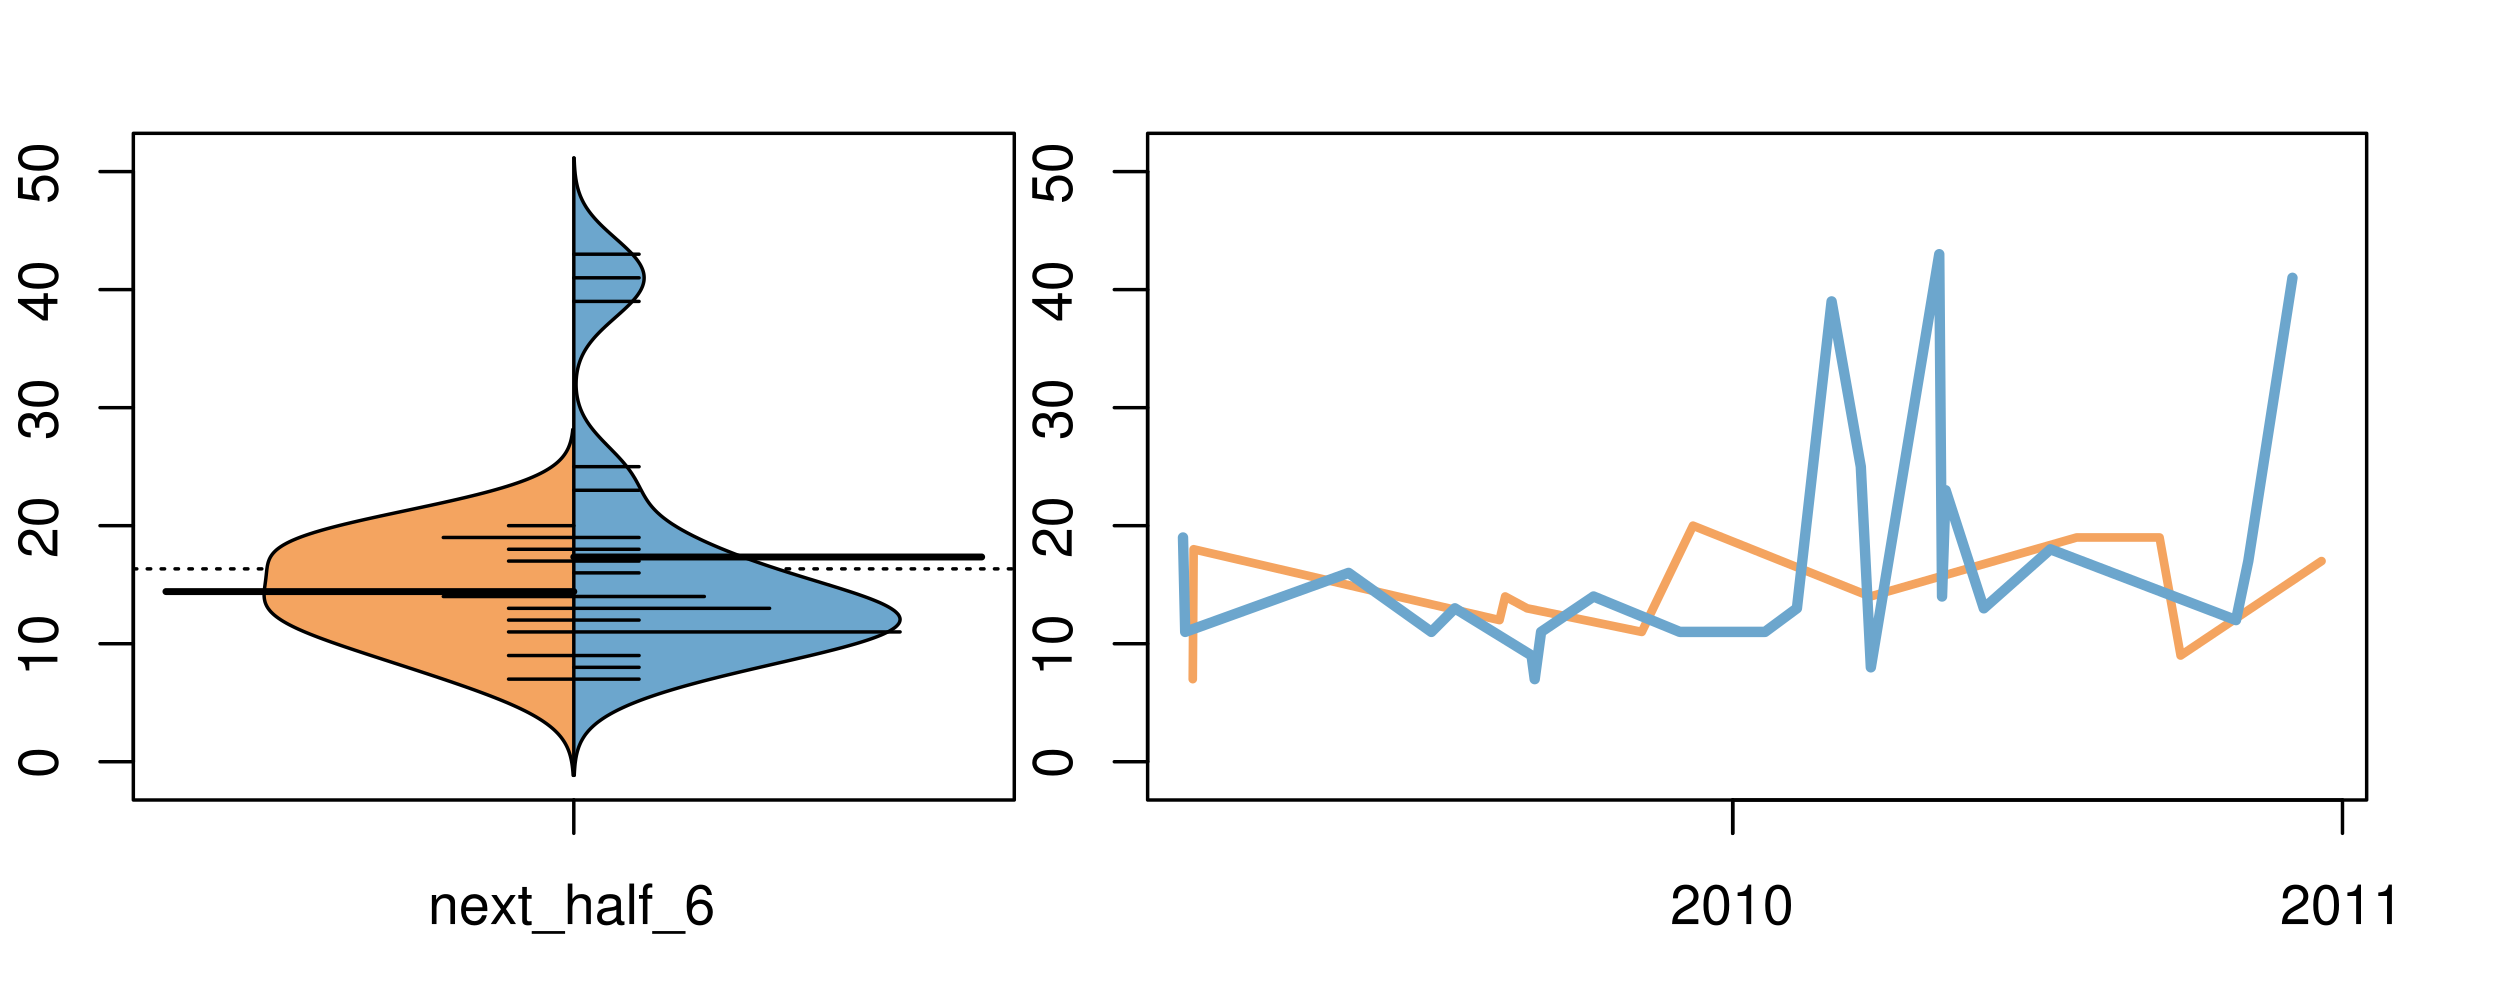 <?xml version="1.0" encoding="UTF-8"?>
<svg xmlns="http://www.w3.org/2000/svg" xmlns:xlink="http://www.w3.org/1999/xlink" width="540pt" height="216pt" viewBox="0 0 540 216" version="1.1">
<defs>
<g>
<symbol overflow="visible" id="glyph0-0">
<path style="stroke:none;" d="M -8.516 -3.297 C -8.516 -2.516 -8.156 -1.781 -7.578 -1.344 C -6.828 -0.797 -5.688 -0.516 -4.109 -0.516 C -1.25 -0.516 0.281 -1.469 0.281 -3.297 C 0.281 -5.094 -1.25 -6.078 -4.047 -6.078 C -5.703 -6.078 -6.797 -5.812 -7.578 -5.25 C -8.172 -4.812 -8.516 -4.109 -8.516 -3.297 Z M -7.578 -3.297 C -7.578 -4.438 -6.422 -5 -4.141 -5 C -1.734 -5 -0.594 -4.453 -0.594 -3.281 C -0.594 -2.156 -1.781 -1.594 -4.109 -1.594 C -6.438 -1.594 -7.578 -2.156 -7.578 -3.297 Z M -7.578 -3.297 "/>
</symbol>
<symbol overflow="visible" id="glyph0-1">
<path style="stroke:none;" d="M -6.062 -3.109 L 0 -3.109 L 0 -4.156 L -8.516 -4.156 L -8.516 -3.469 C -7.203 -3.094 -7.016 -2.859 -6.812 -1.219 L -6.062 -1.219 Z M -6.062 -3.109 "/>
</symbol>
<symbol overflow="visible" id="glyph0-2">
<path style="stroke:none;" d="M -1.047 -6.078 L -1.047 -1.594 C -1.734 -1.703 -2.188 -2.094 -2.797 -3.125 L -3.438 -4.328 C -4.094 -5.516 -4.969 -6.125 -6.016 -6.125 C -6.719 -6.125 -7.375 -5.844 -7.844 -5.344 C -8.297 -4.844 -8.516 -4.219 -8.516 -3.406 C -8.516 -2.328 -8.125 -1.531 -7.406 -1.062 C -6.953 -0.75 -6.422 -0.625 -5.562 -0.594 L -5.562 -1.656 C -6.125 -1.688 -6.484 -1.766 -6.75 -1.906 C -7.266 -2.188 -7.578 -2.734 -7.578 -3.375 C -7.578 -4.328 -6.906 -5.047 -5.984 -5.047 C -5.312 -5.047 -4.734 -4.656 -4.312 -3.906 L -3.688 -2.797 C -2.672 -1.016 -1.875 -0.5 0 -0.406 L 0 -6.078 Z M -1.047 -6.078 "/>
</symbol>
<symbol overflow="visible" id="glyph0-3">
<path style="stroke:none;" d="M -3.906 -2.656 L -3.906 -3.234 C -3.906 -4.391 -3.391 -4.984 -2.359 -4.984 C -1.297 -4.984 -0.656 -4.328 -0.656 -3.234 C -0.656 -2.078 -1.234 -1.516 -2.469 -1.438 L -2.469 -0.391 C -1.781 -0.438 -1.344 -0.547 -0.953 -0.75 C -0.141 -1.188 0.281 -2.031 0.281 -3.188 C 0.281 -4.938 -0.766 -6.078 -2.375 -6.078 C -3.453 -6.078 -4.062 -5.656 -4.406 -4.625 C -4.719 -5.422 -5.312 -5.812 -6.172 -5.812 C -7.625 -5.812 -8.516 -4.844 -8.516 -3.234 C -8.516 -1.516 -7.578 -0.594 -5.766 -0.562 L -5.766 -1.625 C -6.281 -1.625 -6.562 -1.688 -6.828 -1.812 C -7.297 -2.047 -7.578 -2.578 -7.578 -3.234 C -7.578 -4.172 -7.031 -4.734 -6.125 -4.734 C -5.531 -4.734 -5.172 -4.531 -4.984 -4.062 C -4.859 -3.766 -4.812 -3.391 -4.797 -2.656 Z M -3.906 -2.656 "/>
</symbol>
<symbol overflow="visible" id="glyph0-4">
<path style="stroke:none;" d="M -2.047 -3.922 L 0 -3.922 L 0 -4.984 L -2.047 -4.984 L -2.047 -6.234 L -2.984 -6.234 L -2.984 -4.984 L -8.516 -4.984 L -8.516 -4.203 L -3.156 -0.344 L -2.047 -0.344 Z M -2.984 -3.922 L -2.984 -1.266 L -6.703 -3.922 Z M -2.984 -3.922 "/>
</symbol>
<symbol overflow="visible" id="glyph0-5">
<path style="stroke:none;" d="M -8.516 -5.719 L -8.516 -1.312 L -3.875 -0.688 L -3.875 -1.656 C -4.469 -2.141 -4.672 -2.562 -4.672 -3.219 C -4.672 -4.359 -3.891 -5.078 -2.625 -5.078 C -1.406 -5.078 -0.656 -4.375 -0.656 -3.219 C -0.656 -2.297 -1.125 -1.734 -2.094 -1.469 L -2.094 -0.422 C -1.391 -0.562 -1.062 -0.688 -0.75 -0.938 C -0.094 -1.422 0.281 -2.281 0.281 -3.234 C 0.281 -4.953 -0.969 -6.156 -2.766 -6.156 C -4.453 -6.156 -5.609 -5.047 -5.609 -3.406 C -5.609 -2.812 -5.453 -2.328 -5.094 -1.844 L -7.469 -2.172 L -7.469 -5.719 Z M -8.516 -5.719 "/>
</symbol>
<symbol overflow="visible" id="glyph0-6">
<path style="stroke:none;" d="M -8.75 -5.938 L -8.75 -4.938 L -5.5 -4.938 C -6.125 -4.531 -6.469 -3.859 -6.469 -3.016 C -6.469 -1.375 -5.156 -0.312 -3.156 -0.312 C -1.031 -0.312 0.281 -1.359 0.281 -3.047 C 0.281 -3.906 -0.047 -4.516 -0.828 -5.047 L 0 -5.047 L 0 -5.938 Z M -5.531 -3.188 C -5.531 -4.266 -4.578 -4.938 -3.078 -4.938 C -1.625 -4.938 -0.656 -4.25 -0.656 -3.188 C -0.656 -2.094 -1.625 -1.359 -3.094 -1.359 C -4.562 -1.359 -5.531 -2.094 -5.531 -3.188 Z M -5.531 -3.188 "/>
</symbol>
<symbol overflow="visible" id="glyph0-7">
<path style="stroke:none;" d="M -6.281 -3.094 L -6.281 -2.047 L -7.266 -2.047 C -7.688 -2.047 -7.906 -2.297 -7.906 -2.75 C -7.906 -2.828 -7.906 -2.875 -7.891 -3.094 L -8.719 -3.094 C -8.766 -2.875 -8.781 -2.734 -8.781 -2.531 C -8.781 -1.609 -8.25 -1.062 -7.359 -1.062 L -6.281 -1.062 L -6.281 -0.219 L -5.469 -0.219 L -5.469 -1.062 L 0 -1.062 L 0 -2.047 L -5.469 -2.047 L -5.469 -3.094 Z M -6.281 -3.094 "/>
</symbol>
<symbol overflow="visible" id="glyph0-8">
<path style="stroke:none;" d="M 1.516 -6.938 L 1.516 0.266 L 2.109 0.266 L 2.109 -6.938 Z M 1.516 -6.938 "/>
</symbol>
<symbol overflow="visible" id="glyph0-9">
<path style="stroke:none;" d="M -6.469 -3.266 C -6.469 -1.5 -5.203 -0.438 -3.094 -0.438 C -0.984 -0.438 0.281 -1.484 0.281 -3.281 C 0.281 -5.047 -0.984 -6.125 -3.047 -6.125 C -5.219 -6.125 -6.469 -5.078 -6.469 -3.266 Z M -5.547 -3.281 C -5.547 -4.406 -4.625 -5.078 -3.062 -5.078 C -1.578 -5.078 -0.641 -4.375 -0.641 -3.281 C -0.641 -2.156 -1.578 -1.469 -3.094 -1.469 C -4.609 -1.469 -5.547 -2.156 -5.547 -3.281 Z M -5.547 -3.281 "/>
</symbol>
<symbol overflow="visible" id="glyph0-10">
<path style="stroke:none;" d="M -8.75 -1.828 L -8.75 -0.812 L 0 -0.812 L 0 -1.828 Z M -8.75 -1.828 "/>
</symbol>
<symbol overflow="visible" id="glyph0-11">
<path style="stroke:none;" d="M -1.25 -2.297 L -1.25 -1.047 L 0 -1.047 L 0 -2.297 Z M -1.25 -2.297 "/>
</symbol>
<symbol overflow="visible" id="glyph0-12">
<path style="stroke:none;" d="M 0 -3.422 L -6.281 -5.828 L -6.281 -4.703 L -1.188 -2.922 L -6.281 -1.25 L -6.281 -0.125 L 0 -2.328 Z M 0 -3.422 "/>
</symbol>
<symbol overflow="visible" id="glyph0-13">
<path style="stroke:none;" d="M -0.594 -6.422 C -0.562 -6.312 -0.562 -6.266 -0.562 -6.203 C -0.562 -5.859 -0.75 -5.656 -1.062 -5.656 L -4.75 -5.656 C -5.875 -5.656 -6.469 -4.844 -6.469 -3.297 C -6.469 -2.391 -6.203 -1.625 -5.734 -1.219 C -5.406 -0.922 -5.047 -0.797 -4.422 -0.781 L -4.422 -1.781 C -5.203 -1.875 -5.547 -2.328 -5.547 -3.266 C -5.547 -4.156 -5.203 -4.672 -4.609 -4.672 L -4.344 -4.672 C -3.922 -4.672 -3.75 -4.422 -3.641 -3.625 C -3.469 -2.203 -3.422 -1.984 -3.266 -1.609 C -2.969 -0.875 -2.406 -0.5 -1.578 -0.5 C -0.438 -0.5 0.281 -1.297 0.281 -2.562 C 0.281 -3.359 0 -4 -0.641 -4.703 C -0.016 -4.781 0.281 -5.094 0.281 -5.734 C 0.281 -5.938 0.25 -6.094 0.172 -6.422 Z M -1.984 -4.672 C -1.641 -4.672 -1.438 -4.578 -1.156 -4.266 C -0.797 -3.859 -0.594 -3.375 -0.594 -2.781 C -0.594 -2 -0.969 -1.547 -1.609 -1.547 C -2.266 -1.547 -2.609 -1.984 -2.766 -3.062 C -2.906 -4.109 -2.953 -4.328 -3.109 -4.672 Z M -1.984 -4.672 "/>
</symbol>
<symbol overflow="visible" id="glyph0-14">
<path style="stroke:none;" d="M 0 -5.781 L -6.281 -5.781 L -6.281 -4.781 L -2.719 -4.781 C -1.438 -4.781 -0.594 -4.109 -0.594 -3.078 C -0.594 -2.281 -1.078 -1.781 -1.844 -1.781 L -6.281 -1.781 L -6.281 -0.781 L -1.438 -0.781 C -0.391 -0.781 0.281 -1.562 0.281 -2.781 C 0.281 -3.703 -0.047 -4.297 -0.875 -4.891 L 0 -4.891 Z M 0 -5.781 "/>
</symbol>
<symbol overflow="visible" id="glyph0-15">
<path style="stroke:none;" d="M -2.812 -6.156 C -3.766 -6.156 -4.344 -6.078 -4.812 -5.906 C -5.844 -5.5 -6.469 -4.531 -6.469 -3.359 C -6.469 -1.609 -5.125 -0.484 -3.062 -0.484 C -1 -0.484 0.281 -1.578 0.281 -3.344 C 0.281 -4.781 -0.547 -5.766 -1.906 -6.031 L -1.906 -5.016 C -1.078 -4.734 -0.641 -4.172 -0.641 -3.375 C -0.641 -2.734 -0.938 -2.203 -1.469 -1.859 C -1.828 -1.625 -2.188 -1.531 -2.812 -1.531 Z M -3.625 -1.547 C -4.781 -1.625 -5.547 -2.344 -5.547 -3.344 C -5.547 -4.328 -4.734 -5.094 -3.703 -5.094 C -3.672 -5.094 -3.641 -5.094 -3.625 -5.078 Z M -3.625 -1.547 "/>
</symbol>
<symbol overflow="visible" id="glyph1-0">
<path style="stroke:none;" d="M 0.844 -6.281 L 0.844 0 L 1.844 0 L 1.844 -3.469 C 1.844 -4.75 2.516 -5.594 3.547 -5.594 C 4.344 -5.594 4.844 -5.109 4.844 -4.359 L 4.844 0 L 5.844 0 L 5.844 -4.75 C 5.844 -5.797 5.062 -6.469 3.859 -6.469 C 2.922 -6.469 2.312 -6.109 1.766 -5.234 L 1.766 -6.281 Z M 0.844 -6.281 "/>
</symbol>
<symbol overflow="visible" id="glyph1-1">
<path style="stroke:none;" d="M 6.156 -2.812 C 6.156 -3.766 6.078 -4.344 5.906 -4.812 C 5.5 -5.844 4.531 -6.469 3.359 -6.469 C 1.609 -6.469 0.484 -5.125 0.484 -3.062 C 0.484 -1 1.578 0.281 3.344 0.281 C 4.781 0.281 5.766 -0.547 6.031 -1.906 L 5.016 -1.906 C 4.734 -1.078 4.172 -0.641 3.375 -0.641 C 2.734 -0.641 2.203 -0.938 1.859 -1.469 C 1.625 -1.828 1.531 -2.188 1.531 -2.812 Z M 1.547 -3.625 C 1.625 -4.781 2.344 -5.547 3.344 -5.547 C 4.328 -5.547 5.094 -4.734 5.094 -3.703 C 5.094 -3.672 5.094 -3.641 5.078 -3.625 Z M 1.547 -3.625 "/>
</symbol>
<symbol overflow="visible" id="glyph1-2">
<path style="stroke:none;" d="M 3.5 -3.25 L 5.609 -6.281 L 4.484 -6.281 L 2.969 -4.016 L 1.469 -6.281 L 0.328 -6.281 L 2.422 -3.203 L 0.203 0 L 1.344 0 L 2.938 -2.406 L 4.516 0 L 5.672 0 Z M 3.5 -3.25 "/>
</symbol>
<symbol overflow="visible" id="glyph1-3">
<path style="stroke:none;" d="M 3.047 -6.281 L 2.016 -6.281 L 2.016 -8.016 L 1.016 -8.016 L 1.016 -6.281 L 0.172 -6.281 L 0.172 -5.469 L 1.016 -5.469 L 1.016 -0.719 C 1.016 -0.078 1.453 0.281 2.234 0.281 C 2.469 0.281 2.719 0.25 3.047 0.188 L 3.047 -0.641 C 2.922 -0.609 2.766 -0.594 2.562 -0.594 C 2.141 -0.594 2.016 -0.719 2.016 -1.156 L 2.016 -5.469 L 3.047 -5.469 Z M 3.047 -6.281 "/>
</symbol>
<symbol overflow="visible" id="glyph1-4">
<path style="stroke:none;" d="M 6.938 1.516 L -0.266 1.516 L -0.266 2.109 L 6.938 2.109 Z M 6.938 1.516 "/>
</symbol>
<symbol overflow="visible" id="glyph1-5">
<path style="stroke:none;" d="M 0.844 -8.75 L 0.844 0 L 1.844 0 L 1.844 -3.469 C 1.844 -4.75 2.516 -5.594 3.547 -5.594 C 3.859 -5.594 4.188 -5.484 4.422 -5.297 C 4.719 -5.094 4.844 -4.797 4.844 -4.359 L 4.844 0 L 5.828 0 L 5.828 -4.75 C 5.828 -5.812 5.078 -6.469 3.859 -6.469 C 2.969 -6.469 2.422 -6.188 1.844 -5.422 L 1.844 -8.75 Z M 0.844 -8.75 "/>
</symbol>
<symbol overflow="visible" id="glyph1-6">
<path style="stroke:none;" d="M 6.422 -0.594 C 6.312 -0.562 6.266 -0.562 6.203 -0.562 C 5.859 -0.562 5.656 -0.75 5.656 -1.062 L 5.656 -4.75 C 5.656 -5.875 4.844 -6.469 3.297 -6.469 C 2.391 -6.469 1.625 -6.203 1.219 -5.734 C 0.922 -5.406 0.797 -5.047 0.781 -4.422 L 1.781 -4.422 C 1.875 -5.203 2.328 -5.547 3.266 -5.547 C 4.156 -5.547 4.672 -5.203 4.672 -4.609 L 4.672 -4.344 C 4.672 -3.922 4.422 -3.75 3.625 -3.641 C 2.203 -3.469 1.984 -3.422 1.609 -3.266 C 0.875 -2.969 0.5 -2.406 0.5 -1.578 C 0.5 -0.438 1.297 0.281 2.562 0.281 C 3.359 0.281 4 0 4.703 -0.641 C 4.781 -0.016 5.094 0.281 5.734 0.281 C 5.938 0.281 6.094 0.25 6.422 0.172 Z M 4.672 -1.984 C 4.672 -1.641 4.578 -1.438 4.266 -1.156 C 3.859 -0.797 3.375 -0.594 2.781 -0.594 C 2 -0.594 1.547 -0.969 1.547 -1.609 C 1.547 -2.266 1.984 -2.609 3.062 -2.766 C 4.109 -2.906 4.328 -2.953 4.672 -3.109 Z M 4.672 -1.984 "/>
</symbol>
<symbol overflow="visible" id="glyph1-7">
<path style="stroke:none;" d="M 1.828 -8.75 L 0.812 -8.75 L 0.812 0 L 1.828 0 Z M 1.828 -8.75 "/>
</symbol>
<symbol overflow="visible" id="glyph1-8">
<path style="stroke:none;" d="M 3.094 -6.281 L 2.047 -6.281 L 2.047 -7.266 C 2.047 -7.688 2.297 -7.906 2.75 -7.906 C 2.828 -7.906 2.875 -7.906 3.094 -7.891 L 3.094 -8.719 C 2.875 -8.766 2.734 -8.781 2.531 -8.781 C 1.609 -8.781 1.062 -8.25 1.062 -7.359 L 1.062 -6.281 L 0.219 -6.281 L 0.219 -5.469 L 1.062 -5.469 L 1.062 0 L 2.047 0 L 2.047 -5.469 L 3.094 -5.469 Z M 3.094 -6.281 "/>
</symbol>
<symbol overflow="visible" id="glyph1-9">
<path style="stroke:none;" d="M 5.969 -6.281 C 5.766 -7.688 4.859 -8.516 3.562 -8.516 C 2.625 -8.516 1.781 -8.047 1.281 -7.297 C 0.75 -6.469 0.516 -5.422 0.516 -3.875 C 0.516 -2.453 0.734 -1.531 1.234 -0.781 C 1.688 -0.094 2.438 0.281 3.375 0.281 C 4.984 0.281 6.156 -0.922 6.156 -2.594 C 6.156 -4.172 5.078 -5.297 3.547 -5.297 C 2.719 -5.297 2.047 -4.969 1.594 -4.344 C 1.609 -6.422 2.281 -7.578 3.484 -7.578 C 4.234 -7.578 4.75 -7.109 4.922 -6.281 Z M 3.422 -4.359 C 4.438 -4.359 5.078 -3.641 5.078 -2.516 C 5.078 -1.438 4.359 -0.656 3.391 -0.656 C 2.406 -0.656 1.656 -1.469 1.656 -2.562 C 1.656 -3.625 2.375 -4.359 3.422 -4.359 Z M 3.422 -4.359 "/>
</symbol>
<symbol overflow="visible" id="glyph1-10">
<path style="stroke:none;" d="M 6.078 -1.047 L 1.594 -1.047 C 1.703 -1.734 2.094 -2.188 3.125 -2.797 L 4.328 -3.438 C 5.516 -4.094 6.125 -4.969 6.125 -6.016 C 6.125 -6.719 5.844 -7.375 5.344 -7.844 C 4.844 -8.297 4.219 -8.516 3.406 -8.516 C 2.328 -8.516 1.531 -8.125 1.062 -7.406 C 0.75 -6.953 0.625 -6.422 0.594 -5.562 L 1.656 -5.562 C 1.688 -6.125 1.766 -6.484 1.906 -6.75 C 2.188 -7.266 2.734 -7.578 3.375 -7.578 C 4.328 -7.578 5.047 -6.906 5.047 -5.984 C 5.047 -5.312 4.656 -4.734 3.906 -4.312 L 2.797 -3.688 C 1.016 -2.672 0.5 -1.875 0.406 0 L 6.078 0 Z M 6.078 -1.047 "/>
</symbol>
<symbol overflow="visible" id="glyph1-11">
<path style="stroke:none;" d="M 3.297 -8.516 C 2.516 -8.516 1.781 -8.156 1.344 -7.578 C 0.797 -6.828 0.516 -5.688 0.516 -4.109 C 0.516 -1.25 1.469 0.281 3.297 0.281 C 5.094 0.281 6.078 -1.25 6.078 -4.047 C 6.078 -5.703 5.812 -6.797 5.25 -7.578 C 4.812 -8.172 4.109 -8.516 3.297 -8.516 Z M 3.297 -7.578 C 4.438 -7.578 5 -6.422 5 -4.141 C 5 -1.734 4.453 -0.594 3.281 -0.594 C 2.156 -0.594 1.594 -1.781 1.594 -4.109 C 1.594 -6.438 2.156 -7.578 3.297 -7.578 Z M 3.297 -7.578 "/>
</symbol>
<symbol overflow="visible" id="glyph1-12">
<path style="stroke:none;" d="M 3.109 -6.062 L 3.109 0 L 4.156 0 L 4.156 -8.516 L 3.469 -8.516 C 3.094 -7.203 2.859 -7.016 1.219 -6.812 L 1.219 -6.062 Z M 3.109 -6.062 "/>
</symbol>
</g>
<clipPath id="clip1">
  <path d="M 28.801 28.801 L 220.086 28.801 L 220.086 173.801 L 28.801 173.801 Z M 28.801 28.801 "/>
</clipPath>
<clipPath id="clip2">
  <path d="M 247.887 28.801 L 512.199 28.801 L 512.199 173.801 L 247.887 173.801 Z M 247.887 28.801 "/>
</clipPath>
<clipPath id="clip3">
  <path d="M 233.484 14.398 L 526.598 14.398 L 526.598 188.199 L 233.484 188.199 Z M 233.484 14.398 "/>
</clipPath>
<clipPath id="clip4">
  <path d="M 247.887 28.801 L 512.199 28.801 L 512.199 173.801 L 247.887 173.801 Z M 247.887 28.801 "/>
</clipPath>
</defs>
<g id="surface716">
<path style="fill:none;stroke-width:0.75;stroke-linecap:round;stroke-linejoin:round;stroke:rgb(0%,0%,0%);stroke-opacity:1;stroke-miterlimit:10;" d="M 28.801 172.801 L 219.086 172.801 L 219.086 28.801 L 28.801 28.801 L 28.801 172.801 "/>
<path style="fill:none;stroke-width:0.75;stroke-linecap:round;stroke-linejoin:round;stroke:rgb(0%,0%,0%);stroke-opacity:1;stroke-miterlimit:10;" d="M 28.801 164.535 L 28.801 37.062 "/>
<path style="fill:none;stroke-width:0.75;stroke-linecap:round;stroke-linejoin:round;stroke:rgb(0%,0%,0%);stroke-opacity:1;stroke-miterlimit:10;" d="M 28.801 164.535 L 21.602 164.535 "/>
<path style="fill:none;stroke-width:0.75;stroke-linecap:round;stroke-linejoin:round;stroke:rgb(0%,0%,0%);stroke-opacity:1;stroke-miterlimit:10;" d="M 28.801 139.043 L 21.602 139.043 "/>
<path style="fill:none;stroke-width:0.75;stroke-linecap:round;stroke-linejoin:round;stroke:rgb(0%,0%,0%);stroke-opacity:1;stroke-miterlimit:10;" d="M 28.801 113.547 L 21.602 113.547 "/>
<path style="fill:none;stroke-width:0.75;stroke-linecap:round;stroke-linejoin:round;stroke:rgb(0%,0%,0%);stroke-opacity:1;stroke-miterlimit:10;" d="M 28.801 88.051 L 21.602 88.051 "/>
<path style="fill:none;stroke-width:0.75;stroke-linecap:round;stroke-linejoin:round;stroke:rgb(0%,0%,0%);stroke-opacity:1;stroke-miterlimit:10;" d="M 28.801 62.559 L 21.602 62.559 "/>
<path style="fill:none;stroke-width:0.75;stroke-linecap:round;stroke-linejoin:round;stroke:rgb(0%,0%,0%);stroke-opacity:1;stroke-miterlimit:10;" d="M 28.801 37.062 L 21.602 37.062 "/>
<g style="fill:rgb(0%,0%,0%);fill-opacity:1;">
  <use xlink:href="#glyph0-0" x="12.396" y="168.035"/>
</g>
<g style="fill:rgb(0%,0%,0%);fill-opacity:1;">
  <use xlink:href="#glyph0-1" x="12.396" y="146.043"/>
  <use xlink:href="#glyph0-0" x="12.396" y="139.371"/>
</g>
<g style="fill:rgb(0%,0%,0%);fill-opacity:1;">
  <use xlink:href="#glyph0-2" x="12.396" y="120.547"/>
  <use xlink:href="#glyph0-0" x="12.396" y="113.875"/>
</g>
<g style="fill:rgb(0%,0%,0%);fill-opacity:1;">
  <use xlink:href="#glyph0-3" x="12.396" y="95.051"/>
  <use xlink:href="#glyph0-0" x="12.396" y="88.379"/>
</g>
<g style="fill:rgb(0%,0%,0%);fill-opacity:1;">
  <use xlink:href="#glyph0-4" x="12.396" y="69.559"/>
  <use xlink:href="#glyph0-0" x="12.396" y="62.887"/>
</g>
<g style="fill:rgb(0%,0%,0%);fill-opacity:1;">
  <use xlink:href="#glyph0-5" x="12.396" y="44.062"/>
  <use xlink:href="#glyph0-0" x="12.396" y="37.391"/>
</g>
<path style="fill:none;stroke-width:0.75;stroke-linecap:round;stroke-linejoin:round;stroke:rgb(0%,0%,0%);stroke-opacity:1;stroke-miterlimit:10;" d="M 123.941 172.801 L 123.941 172.801 "/>
<path style="fill:none;stroke-width:0.75;stroke-linecap:round;stroke-linejoin:round;stroke:rgb(0%,0%,0%);stroke-opacity:1;stroke-miterlimit:10;" d="M 123.941 172.801 L 123.941 180 "/>
<g style="fill:rgb(0%,0%,0%);fill-opacity:1;">
  <use xlink:href="#glyph1-0" x="92.441" y="199.596"/>
  <use xlink:href="#glyph1-1" x="99.113" y="199.596"/>
  <use xlink:href="#glyph1-2" x="105.785" y="199.596"/>
  <use xlink:href="#glyph1-3" x="111.785" y="199.596"/>
  <use xlink:href="#glyph1-4" x="115.121" y="199.596"/>
  <use xlink:href="#glyph1-5" x="121.793" y="199.596"/>
  <use xlink:href="#glyph1-6" x="128.465" y="199.596"/>
  <use xlink:href="#glyph1-7" x="135.137" y="199.596"/>
  <use xlink:href="#glyph1-8" x="137.801" y="199.596"/>
  <use xlink:href="#glyph1-4" x="141.137" y="199.596"/>
  <use xlink:href="#glyph1-9" x="147.809" y="199.596"/>
</g>
<g clip-path="url(#clip1)" clip-rule="nonzero">
<path style="fill:none;stroke-width:0.75;stroke-linecap:round;stroke-linejoin:round;stroke:rgb(0%,0%,0%);stroke-opacity:1;stroke-dasharray:0.75,2.25;stroke-miterlimit:10;" d="M 28.801 122.871 L 219.086 122.871 "/>
<path style=" stroke:none;fill-rule:nonzero;fill:rgb(95.686%,64.314%,37.647%);fill-opacity:1;" d="M 123.941 92.77 L 123.719 92.77 L 123.703 92.918 L 123.688 93.062 L 123.672 93.211 L 123.652 93.355 L 123.633 93.504 L 123.609 93.648 L 123.59 93.793 L 123.566 93.941 L 123.543 94.086 L 123.516 94.234 L 123.488 94.379 L 123.457 94.527 L 123.395 94.816 L 123.359 94.965 L 123.324 95.109 L 123.285 95.258 L 123.246 95.402 L 123.203 95.547 L 123.156 95.695 L 123.109 95.84 L 123.062 95.988 L 123.008 96.133 L 122.953 96.281 L 122.836 96.57 L 122.773 96.719 L 122.707 96.863 L 122.633 97.012 L 122.562 97.156 L 122.484 97.305 L 122.32 97.594 L 122.23 97.742 L 122.137 97.887 L 122.039 98.035 L 121.941 98.18 L 121.832 98.324 L 121.723 98.473 L 121.609 98.617 L 121.488 98.766 L 121.363 98.91 L 121.23 99.059 L 121.098 99.203 L 120.957 99.348 L 120.809 99.496 L 120.656 99.641 L 120.496 99.789 L 120.332 99.934 L 120.156 100.082 L 119.98 100.227 L 119.793 100.371 L 119.602 100.52 L 119.402 100.664 L 119.195 100.812 L 118.984 100.957 L 118.762 101.102 L 118.535 101.25 L 118.297 101.395 L 118.051 101.543 L 117.801 101.688 L 117.539 101.836 L 117.273 101.98 L 116.992 102.125 L 116.707 102.273 L 116.41 102.418 L 116.105 102.566 L 115.793 102.711 L 115.469 102.855 L 115.141 103.004 L 114.797 103.148 L 114.449 103.297 L 114.09 103.441 L 113.719 103.59 L 113.344 103.734 L 112.953 103.879 L 112.559 104.027 L 112.145 104.172 L 111.73 104.32 L 111.301 104.465 L 110.867 104.613 L 110.422 104.758 L 109.961 104.902 L 109.5 105.051 L 109.02 105.195 L 108.535 105.344 L 108.039 105.488 L 107.535 105.633 L 107.023 105.781 L 106.5 105.926 L 105.969 106.074 L 105.426 106.219 L 104.875 106.367 L 104.316 106.512 L 103.75 106.656 L 103.176 106.805 L 102.59 106.949 L 102 107.098 L 101.398 107.242 L 100.793 107.391 L 100.18 107.535 L 99.559 107.68 L 98.934 107.828 L 98.297 107.973 L 97.656 108.121 L 97.012 108.266 L 96.359 108.41 L 95.703 108.559 L 95.043 108.703 L 94.375 108.852 L 93.707 108.996 L 93.035 109.145 L 91.676 109.434 L 90.996 109.582 L 90.312 109.727 L 89.625 109.875 L 88.938 110.02 L 88.25 110.168 L 86.875 110.457 L 86.188 110.605 L 85.5 110.75 L 84.816 110.898 L 84.133 111.043 L 83.453 111.188 L 82.773 111.336 L 82.098 111.48 L 81.43 111.629 L 80.762 111.773 L 80.098 111.922 L 79.441 112.066 L 78.789 112.211 L 78.145 112.359 L 77.504 112.504 L 76.871 112.652 L 76.246 112.797 L 75.625 112.945 L 75.016 113.09 L 74.414 113.234 L 73.82 113.383 L 73.234 113.527 L 72.656 113.676 L 72.094 113.82 L 71.535 113.965 L 70.992 114.113 L 70.453 114.258 L 69.93 114.406 L 69.418 114.551 L 68.91 114.699 L 68.422 114.844 L 67.941 114.988 L 67.477 115.137 L 67.02 115.281 L 66.574 115.43 L 66.145 115.574 L 65.719 115.723 L 65.316 115.867 L 64.918 116.012 L 64.539 116.16 L 64.168 116.305 L 63.809 116.453 L 63.465 116.598 L 63.129 116.742 L 62.812 116.891 L 62.504 117.035 L 62.207 117.184 L 61.922 117.328 L 61.652 117.477 L 61.391 117.621 L 61.141 117.766 L 60.906 117.914 L 60.676 118.059 L 60.465 118.207 L 60.258 118.352 L 60.062 118.5 L 59.703 118.789 L 59.543 118.938 L 59.391 119.082 L 59.246 119.23 L 59.109 119.375 L 58.98 119.52 L 58.863 119.668 L 58.746 119.812 L 58.645 119.961 L 58.547 120.105 L 58.457 120.254 L 58.375 120.398 L 58.297 120.543 L 58.227 120.691 L 58.16 120.836 L 58.102 120.984 L 58.047 121.129 L 57.996 121.277 L 57.949 121.422 L 57.906 121.566 L 57.871 121.715 L 57.832 121.859 L 57.801 122.008 L 57.77 122.152 L 57.742 122.297 L 57.719 122.445 L 57.695 122.59 L 57.676 122.738 L 57.652 122.883 L 57.637 123.031 L 57.617 123.176 L 57.602 123.32 L 57.586 123.469 L 57.57 123.613 L 57.555 123.762 L 57.539 123.906 L 57.523 124.055 L 57.492 124.344 L 57.473 124.492 L 57.457 124.637 L 57.441 124.785 L 57.426 124.93 L 57.406 125.074 L 57.387 125.223 L 57.371 125.367 L 57.352 125.516 L 57.332 125.66 L 57.312 125.809 L 57.273 126.098 L 57.254 126.246 L 57.234 126.391 L 57.215 126.539 L 57.195 126.684 L 57.176 126.832 L 57.156 126.977 L 57.141 127.121 L 57.125 127.27 L 57.109 127.414 L 57.094 127.562 L 57.07 127.852 L 57.062 128 L 57.055 128.145 L 57.051 128.293 L 57.047 128.438 L 57.047 128.586 L 57.051 128.73 L 57.059 128.875 L 57.07 129.023 L 57.086 129.168 L 57.102 129.316 L 57.125 129.461 L 57.152 129.605 L 57.184 129.754 L 57.219 129.898 L 57.258 130.047 L 57.305 130.191 L 57.359 130.34 L 57.414 130.484 L 57.477 130.629 L 57.547 130.777 L 57.621 130.922 L 57.703 131.07 L 57.793 131.215 L 57.887 131.363 L 57.984 131.508 L 58.098 131.652 L 58.211 131.801 L 58.332 131.945 L 58.461 132.094 L 58.598 132.238 L 58.746 132.383 L 58.895 132.531 L 59.055 132.676 L 59.219 132.824 L 59.395 132.969 L 59.578 133.117 L 59.766 133.262 L 59.965 133.406 L 60.168 133.555 L 60.383 133.699 L 60.602 133.848 L 60.828 133.992 L 61.066 134.141 L 61.305 134.285 L 61.559 134.43 L 61.812 134.578 L 62.078 134.723 L 62.352 134.871 L 62.629 135.016 L 62.914 135.16 L 63.207 135.309 L 63.508 135.453 L 63.812 135.602 L 64.125 135.746 L 64.445 135.895 L 64.77 136.039 L 65.102 136.184 L 65.438 136.332 L 65.781 136.477 L 66.129 136.625 L 66.484 136.77 L 66.84 136.918 L 67.574 137.207 L 67.949 137.355 L 68.328 137.5 L 68.711 137.648 L 69.098 137.793 L 69.488 137.938 L 69.883 138.086 L 70.285 138.23 L 70.688 138.379 L 71.094 138.523 L 71.5 138.672 L 71.914 138.816 L 72.332 138.961 L 72.75 139.109 L 73.172 139.254 L 73.594 139.402 L 74.02 139.547 L 74.449 139.695 L 74.879 139.84 L 75.312 139.984 L 75.746 140.133 L 76.184 140.277 L 76.621 140.426 L 77.059 140.57 L 77.5 140.715 L 77.941 140.863 L 78.387 141.008 L 78.828 141.156 L 79.273 141.301 L 79.719 141.449 L 80.168 141.594 L 80.613 141.738 L 81.062 141.887 L 81.512 142.031 L 81.961 142.18 L 82.41 142.324 L 82.859 142.473 L 83.758 142.762 L 84.211 142.91 L 84.66 143.055 L 85.109 143.203 L 86.008 143.492 L 86.461 143.641 L 86.91 143.785 L 87.359 143.934 L 87.809 144.078 L 88.254 144.227 L 89.152 144.516 L 89.598 144.664 L 90.043 144.809 L 90.492 144.957 L 90.934 145.102 L 91.379 145.25 L 91.824 145.395 L 92.266 145.539 L 92.707 145.688 L 93.148 145.832 L 93.59 145.98 L 94.027 146.125 L 94.469 146.27 L 94.902 146.418 L 95.34 146.562 L 95.773 146.711 L 96.207 146.855 L 96.641 147.004 L 97.5 147.293 L 97.926 147.441 L 98.352 147.586 L 98.773 147.734 L 99.199 147.879 L 99.617 148.027 L 100.453 148.316 L 100.867 148.465 L 101.281 148.609 L 101.691 148.758 L 102.504 149.047 L 102.906 149.195 L 103.309 149.34 L 103.703 149.488 L 104.098 149.633 L 104.492 149.781 L 105.266 150.07 L 105.648 150.219 L 106.031 150.363 L 106.406 150.512 L 106.781 150.656 L 107.152 150.805 L 107.52 150.949 L 107.883 151.094 L 108.242 151.242 L 108.598 151.387 L 108.949 151.535 L 109.301 151.68 L 109.645 151.824 L 109.984 151.973 L 110.32 152.117 L 110.652 152.266 L 110.98 152.41 L 111.305 152.559 L 111.625 152.703 L 111.941 152.848 L 112.25 152.996 L 112.559 153.141 L 112.859 153.289 L 113.156 153.434 L 113.449 153.578 L 113.738 153.727 L 114.023 153.871 L 114.301 154.02 L 114.574 154.164 L 114.844 154.312 L 115.109 154.457 L 115.367 154.602 L 115.621 154.75 L 115.875 154.895 L 116.117 155.043 L 116.359 155.188 L 116.594 155.336 L 116.824 155.48 L 117.051 155.625 L 117.273 155.773 L 117.488 155.918 L 117.699 156.066 L 117.906 156.211 L 118.109 156.355 L 118.305 156.504 L 118.496 156.648 L 118.688 156.797 L 118.871 156.941 L 119.047 157.09 L 119.223 157.234 L 119.391 157.379 L 119.559 157.527 L 119.719 157.672 L 119.875 157.82 L 120.027 157.965 L 120.172 158.113 L 120.316 158.258 L 120.457 158.402 L 120.594 158.551 L 120.723 158.695 L 120.852 158.844 L 121.094 159.133 L 121.211 159.281 L 121.32 159.426 L 121.43 159.574 L 121.535 159.719 L 121.637 159.867 L 121.734 160.012 L 121.828 160.156 L 121.922 160.305 L 122.008 160.449 L 122.094 160.598 L 122.176 160.742 L 122.254 160.891 L 122.332 161.035 L 122.402 161.18 L 122.477 161.328 L 122.543 161.473 L 122.609 161.621 L 122.672 161.766 L 122.73 161.91 L 122.789 162.059 L 122.844 162.203 L 122.898 162.352 L 122.949 162.496 L 123 162.645 L 123.047 162.789 L 123.09 162.934 L 123.133 163.082 L 123.176 163.227 L 123.215 163.375 L 123.25 163.52 L 123.289 163.668 L 123.32 163.812 L 123.355 163.957 L 123.387 164.105 L 123.414 164.25 L 123.445 164.398 L 123.473 164.543 L 123.496 164.688 L 123.523 164.836 L 123.547 164.98 L 123.566 165.129 L 123.59 165.273 L 123.609 165.422 L 123.629 165.566 L 123.645 165.711 L 123.664 165.859 L 123.68 166.004 L 123.695 166.152 L 123.711 166.297 L 123.723 166.445 L 123.738 166.59 L 123.75 166.734 L 123.762 166.883 L 123.773 167.027 L 123.781 167.176 L 123.793 167.32 L 123.801 167.465 L 123.941 167.465 Z M 123.941 92.77 "/>
<path style="fill:none;stroke-width:0.75;stroke-linecap:round;stroke-linejoin:round;stroke:rgb(0%,0%,0%);stroke-opacity:1;stroke-miterlimit:10;" d="M 123.941 92.77 L 123.719 92.77 L 123.703 92.918 L 123.688 93.062 L 123.672 93.211 L 123.652 93.355 L 123.633 93.504 L 123.609 93.648 L 123.59 93.793 L 123.566 93.941 L 123.543 94.086 L 123.516 94.234 L 123.488 94.379 L 123.457 94.527 L 123.395 94.816 L 123.359 94.965 L 123.324 95.109 L 123.285 95.258 L 123.246 95.402 L 123.203 95.547 L 123.156 95.695 L 123.109 95.84 L 123.062 95.988 L 123.008 96.133 L 122.953 96.281 L 122.836 96.57 L 122.773 96.719 L 122.707 96.863 L 122.633 97.012 L 122.562 97.156 L 122.484 97.305 L 122.32 97.594 L 122.23 97.742 L 122.137 97.887 L 122.039 98.035 L 121.941 98.18 L 121.832 98.324 L 121.723 98.473 L 121.609 98.617 L 121.488 98.766 L 121.363 98.91 L 121.23 99.059 L 121.098 99.203 L 120.957 99.348 L 120.809 99.496 L 120.656 99.641 L 120.496 99.789 L 120.332 99.934 L 120.156 100.082 L 119.98 100.227 L 119.793 100.371 L 119.602 100.52 L 119.402 100.664 L 119.195 100.812 L 118.984 100.957 L 118.762 101.102 L 118.535 101.25 L 118.297 101.395 L 118.051 101.543 L 117.801 101.688 L 117.539 101.836 L 117.273 101.98 L 116.992 102.125 L 116.707 102.273 L 116.41 102.418 L 116.105 102.566 L 115.793 102.711 L 115.469 102.855 L 115.141 103.004 L 114.797 103.148 L 114.449 103.297 L 114.09 103.441 L 113.719 103.59 L 113.344 103.734 L 112.953 103.879 L 112.559 104.027 L 112.145 104.172 L 111.73 104.32 L 111.301 104.465 L 110.867 104.613 L 110.422 104.758 L 109.961 104.902 L 109.5 105.051 L 109.02 105.195 L 108.535 105.344 L 108.039 105.488 L 107.535 105.633 L 107.023 105.781 L 106.5 105.926 L 105.969 106.074 L 105.426 106.219 L 104.875 106.367 L 104.316 106.512 L 103.75 106.656 L 103.176 106.805 L 102.59 106.949 L 102 107.098 L 101.398 107.242 L 100.793 107.391 L 100.18 107.535 L 99.559 107.68 L 98.934 107.828 L 98.297 107.973 L 97.656 108.121 L 97.012 108.266 L 96.359 108.41 L 95.703 108.559 L 95.043 108.703 L 94.375 108.852 L 93.707 108.996 L 93.035 109.145 L 91.676 109.434 L 90.996 109.582 L 90.312 109.727 L 89.625 109.875 L 88.938 110.02 L 88.25 110.168 L 86.875 110.457 L 86.188 110.605 L 85.5 110.75 L 84.816 110.898 L 84.133 111.043 L 83.453 111.188 L 82.773 111.336 L 82.098 111.48 L 81.43 111.629 L 80.762 111.773 L 80.098 111.922 L 79.441 112.066 L 78.789 112.211 L 78.145 112.359 L 77.504 112.504 L 76.871 112.652 L 76.246 112.797 L 75.625 112.945 L 75.016 113.09 L 74.414 113.234 L 73.82 113.383 L 73.234 113.527 L 72.656 113.676 L 72.094 113.82 L 71.535 113.965 L 70.992 114.113 L 70.453 114.258 L 69.93 114.406 L 69.418 114.551 L 68.91 114.699 L 68.422 114.844 L 67.941 114.988 L 67.477 115.137 L 67.02 115.281 L 66.574 115.43 L 66.145 115.574 L 65.719 115.723 L 65.316 115.867 L 64.918 116.012 L 64.539 116.16 L 64.168 116.305 L 63.809 116.453 L 63.465 116.598 L 63.129 116.742 L 62.812 116.891 L 62.504 117.035 L 62.207 117.184 L 61.922 117.328 L 61.652 117.477 L 61.391 117.621 L 61.141 117.766 L 60.906 117.914 L 60.676 118.059 L 60.465 118.207 L 60.258 118.352 L 60.062 118.5 L 59.703 118.789 L 59.543 118.938 L 59.391 119.082 L 59.246 119.23 L 59.109 119.375 L 58.98 119.52 L 58.863 119.668 L 58.746 119.812 L 58.645 119.961 L 58.547 120.105 L 58.457 120.254 L 58.375 120.398 L 58.297 120.543 L 58.227 120.691 L 58.16 120.836 L 58.102 120.984 L 58.047 121.129 L 57.996 121.277 L 57.949 121.422 L 57.906 121.566 L 57.871 121.715 L 57.832 121.859 L 57.801 122.008 L 57.77 122.152 L 57.742 122.297 L 57.719 122.445 L 57.695 122.59 L 57.676 122.738 L 57.652 122.883 L 57.637 123.031 L 57.617 123.176 L 57.602 123.32 L 57.586 123.469 L 57.57 123.613 L 57.555 123.762 L 57.539 123.906 L 57.523 124.055 L 57.492 124.344 L 57.473 124.492 L 57.457 124.637 L 57.441 124.785 L 57.426 124.93 L 57.406 125.074 L 57.387 125.223 L 57.371 125.367 L 57.352 125.516 L 57.332 125.66 L 57.312 125.809 L 57.273 126.098 L 57.254 126.246 L 57.234 126.391 L 57.215 126.539 L 57.195 126.684 L 57.176 126.832 L 57.156 126.977 L 57.141 127.121 L 57.125 127.27 L 57.109 127.414 L 57.094 127.562 L 57.07 127.852 L 57.062 128 L 57.055 128.145 L 57.051 128.293 L 57.047 128.438 L 57.047 128.586 L 57.051 128.73 L 57.059 128.875 L 57.07 129.023 L 57.086 129.168 L 57.102 129.316 L 57.125 129.461 L 57.152 129.605 L 57.184 129.754 L 57.219 129.898 L 57.258 130.047 L 57.305 130.191 L 57.359 130.34 L 57.414 130.484 L 57.477 130.629 L 57.547 130.777 L 57.621 130.922 L 57.703 131.07 L 57.793 131.215 L 57.887 131.363 L 57.984 131.508 L 58.098 131.652 L 58.211 131.801 L 58.332 131.945 L 58.461 132.094 L 58.598 132.238 L 58.746 132.383 L 58.895 132.531 L 59.055 132.676 L 59.219 132.824 L 59.395 132.969 L 59.578 133.117 L 59.766 133.262 L 59.965 133.406 L 60.168 133.555 L 60.383 133.699 L 60.602 133.848 L 60.828 133.992 L 61.066 134.141 L 61.305 134.285 L 61.559 134.43 L 61.812 134.578 L 62.078 134.723 L 62.352 134.871 L 62.629 135.016 L 62.914 135.16 L 63.207 135.309 L 63.508 135.453 L 63.812 135.602 L 64.125 135.746 L 64.445 135.895 L 64.77 136.039 L 65.102 136.184 L 65.438 136.332 L 65.781 136.477 L 66.129 136.625 L 66.484 136.77 L 66.84 136.918 L 67.574 137.207 L 67.949 137.355 L 68.328 137.5 L 68.711 137.648 L 69.098 137.793 L 69.488 137.938 L 69.883 138.086 L 70.285 138.23 L 70.688 138.379 L 71.094 138.523 L 71.5 138.672 L 71.914 138.816 L 72.332 138.961 L 72.75 139.109 L 73.172 139.254 L 73.594 139.402 L 74.02 139.547 L 74.449 139.695 L 74.879 139.84 L 75.312 139.984 L 75.746 140.133 L 76.184 140.277 L 76.621 140.426 L 77.059 140.57 L 77.5 140.715 L 77.941 140.863 L 78.387 141.008 L 78.828 141.156 L 79.273 141.301 L 79.719 141.449 L 80.168 141.594 L 80.613 141.738 L 81.062 141.887 L 81.512 142.031 L 81.961 142.18 L 82.41 142.324 L 82.859 142.473 L 83.758 142.762 L 84.211 142.91 L 84.66 143.055 L 85.109 143.203 L 86.008 143.492 L 86.461 143.641 L 86.91 143.785 L 87.359 143.934 L 87.809 144.078 L 88.254 144.227 L 89.152 144.516 L 89.598 144.664 L 90.043 144.809 L 90.492 144.957 L 90.934 145.102 L 91.379 145.25 L 91.824 145.395 L 92.266 145.539 L 92.707 145.688 L 93.148 145.832 L 93.59 145.98 L 94.027 146.125 L 94.469 146.27 L 94.902 146.418 L 95.34 146.562 L 95.773 146.711 L 96.207 146.855 L 96.641 147.004 L 97.5 147.293 L 97.926 147.441 L 98.352 147.586 L 98.773 147.734 L 99.199 147.879 L 99.617 148.027 L 100.453 148.316 L 100.867 148.465 L 101.281 148.609 L 101.691 148.758 L 102.504 149.047 L 102.906 149.195 L 103.309 149.34 L 103.703 149.488 L 104.098 149.633 L 104.492 149.781 L 105.266 150.07 L 105.648 150.219 L 106.031 150.363 L 106.406 150.512 L 106.781 150.656 L 107.152 150.805 L 107.52 150.949 L 107.883 151.094 L 108.242 151.242 L 108.598 151.387 L 108.949 151.535 L 109.301 151.68 L 109.645 151.824 L 109.984 151.973 L 110.32 152.117 L 110.652 152.266 L 110.98 152.41 L 111.305 152.559 L 111.625 152.703 L 111.941 152.848 L 112.25 152.996 L 112.559 153.141 L 112.859 153.289 L 113.156 153.434 L 113.449 153.578 L 113.738 153.727 L 114.023 153.871 L 114.301 154.02 L 114.574 154.164 L 114.844 154.312 L 115.109 154.457 L 115.367 154.602 L 115.621 154.75 L 115.875 154.895 L 116.117 155.043 L 116.359 155.188 L 116.594 155.336 L 116.824 155.48 L 117.051 155.625 L 117.273 155.773 L 117.488 155.918 L 117.699 156.066 L 117.906 156.211 L 118.109 156.355 L 118.305 156.504 L 118.496 156.648 L 118.688 156.797 L 118.871 156.941 L 119.047 157.09 L 119.223 157.234 L 119.391 157.379 L 119.559 157.527 L 119.719 157.672 L 119.875 157.82 L 120.027 157.965 L 120.172 158.113 L 120.316 158.258 L 120.457 158.402 L 120.594 158.551 L 120.723 158.695 L 120.852 158.844 L 121.094 159.133 L 121.211 159.281 L 121.32 159.426 L 121.43 159.574 L 121.535 159.719 L 121.637 159.867 L 121.734 160.012 L 121.828 160.156 L 121.922 160.305 L 122.008 160.449 L 122.094 160.598 L 122.176 160.742 L 122.254 160.891 L 122.332 161.035 L 122.402 161.18 L 122.477 161.328 L 122.543 161.473 L 122.609 161.621 L 122.672 161.766 L 122.73 161.91 L 122.789 162.059 L 122.844 162.203 L 122.898 162.352 L 122.949 162.496 L 123 162.645 L 123.047 162.789 L 123.09 162.934 L 123.133 163.082 L 123.176 163.227 L 123.215 163.375 L 123.25 163.52 L 123.289 163.668 L 123.32 163.812 L 123.355 163.957 L 123.387 164.105 L 123.414 164.25 L 123.445 164.398 L 123.473 164.543 L 123.496 164.688 L 123.523 164.836 L 123.547 164.98 L 123.566 165.129 L 123.59 165.273 L 123.609 165.422 L 123.629 165.566 L 123.645 165.711 L 123.664 165.859 L 123.68 166.004 L 123.695 166.152 L 123.711 166.297 L 123.723 166.445 L 123.738 166.59 L 123.75 166.734 L 123.762 166.883 L 123.773 167.027 L 123.781 167.176 L 123.793 167.32 L 123.801 167.465 L 123.941 167.465 "/>
<path style=" stroke:none;fill-rule:nonzero;fill:rgb(42.353%,65.098%,80.392%);fill-opacity:1;" d="M 123.941 167.465 L 124.039 167.465 L 124.051 167.207 L 124.062 166.945 L 124.094 166.422 L 124.113 166.16 L 124.133 165.902 L 124.18 165.379 L 124.234 164.855 L 124.27 164.598 L 124.305 164.336 L 124.383 163.812 L 124.43 163.555 L 124.48 163.293 L 124.535 163.031 L 124.66 162.508 L 124.73 162.25 L 124.809 161.988 L 124.891 161.727 L 124.98 161.465 L 125.074 161.203 L 125.18 160.945 L 125.289 160.684 L 125.406 160.422 L 125.535 160.16 L 125.676 159.898 L 125.82 159.641 L 125.977 159.379 L 126.145 159.117 L 126.32 158.855 L 126.508 158.594 L 126.715 158.336 L 126.926 158.074 L 127.152 157.812 L 127.395 157.551 L 127.648 157.289 L 127.918 157.031 L 128.199 156.77 L 128.5 156.508 L 128.812 156.246 L 129.141 155.984 L 129.492 155.727 L 129.855 155.465 L 130.238 155.203 L 130.637 154.941 L 131.055 154.68 L 131.492 154.422 L 131.945 154.16 L 132.422 153.898 L 132.918 153.637 L 133.43 153.375 L 133.965 153.117 L 134.52 152.855 L 135.094 152.594 L 135.684 152.332 L 136.305 152.07 L 136.941 151.812 L 137.598 151.551 L 138.277 151.289 L 138.977 151.027 L 139.695 150.766 L 140.438 150.508 L 141.203 150.246 L 141.984 149.984 L 142.785 149.723 L 143.609 149.461 L 144.457 149.203 L 145.316 148.941 L 146.199 148.68 L 147.105 148.418 L 148.023 148.156 L 148.961 147.898 L 149.922 147.637 L 150.895 147.375 L 151.883 147.113 L 152.891 146.852 L 153.914 146.594 L 154.949 146.332 L 156 146.07 L 157.066 145.809 L 158.141 145.551 L 159.227 145.289 L 160.32 145.027 L 161.426 144.766 L 162.539 144.504 L 163.656 144.246 L 165.906 143.723 L 167.035 143.461 L 168.168 143.199 L 169.297 142.941 L 171.547 142.418 L 172.66 142.156 L 173.77 141.895 L 174.871 141.637 L 175.957 141.375 L 177.031 141.113 L 178.094 140.852 L 179.133 140.59 L 180.156 140.332 L 181.16 140.07 L 182.141 139.809 L 183.09 139.547 L 184.02 139.285 L 184.922 139.027 L 185.785 138.766 L 186.617 138.504 L 187.422 138.242 L 188.188 137.98 L 188.906 137.723 L 189.598 137.461 L 190.25 137.199 L 190.844 136.938 L 191.402 136.676 L 191.926 136.418 L 192.391 136.156 L 192.805 135.895 L 193.184 135.633 L 193.512 135.371 L 193.781 135.113 L 194.008 134.852 L 194.195 134.59 L 194.312 134.328 L 194.387 134.066 L 194.418 133.809 L 194.395 133.547 L 194.316 133.285 L 194.199 133.023 L 194.039 132.762 L 193.816 132.504 L 193.555 132.242 L 193.258 131.98 L 192.906 131.719 L 192.512 131.457 L 192.086 131.199 L 191.621 130.938 L 191.109 130.676 L 190.57 130.414 L 190 130.152 L 189.387 129.895 L 188.75 129.633 L 188.09 129.371 L 187.398 129.109 L 186.684 128.848 L 185.949 128.59 L 185.199 128.328 L 184.422 128.066 L 183.633 127.805 L 182.832 127.547 L 182.016 127.285 L 181.191 127.023 L 180.355 126.762 L 179.516 126.5 L 178.672 126.242 L 175.266 125.195 L 174.418 124.938 L 173.57 124.676 L 172.727 124.414 L 171.887 124.152 L 171.055 123.891 L 170.23 123.633 L 169.41 123.371 L 168.598 123.109 L 167.793 122.848 L 167 122.586 L 166.211 122.328 L 165.434 122.066 L 164.668 121.805 L 163.91 121.543 L 163.16 121.281 L 162.426 121.023 L 161.699 120.762 L 160.98 120.5 L 160.273 120.238 L 159.578 119.977 L 158.891 119.719 L 158.215 119.457 L 157.551 119.195 L 156.895 118.934 L 156.246 118.672 L 155.613 118.414 L 154.988 118.152 L 154.375 117.891 L 153.77 117.629 L 153.176 117.367 L 152.594 117.109 L 152.02 116.848 L 151.461 116.586 L 150.91 116.324 L 150.371 116.062 L 149.84 115.805 L 149.324 115.543 L 148.82 115.281 L 148.324 115.02 L 147.844 114.758 L 147.375 114.5 L 146.918 114.238 L 146.473 113.977 L 146.043 113.715 L 145.625 113.453 L 145.215 113.195 L 144.824 112.934 L 144.445 112.672 L 144.078 112.41 L 143.727 112.148 L 143.387 111.891 L 143.059 111.629 L 142.742 111.367 L 142.445 111.105 L 142.156 110.844 L 141.875 110.586 L 141.613 110.324 L 141.363 110.062 L 141.121 109.801 L 140.891 109.543 L 140.672 109.281 L 140.461 109.02 L 140.262 108.758 L 140.07 108.496 L 139.891 108.238 L 139.715 107.977 L 139.547 107.715 L 139.387 107.453 L 139.23 107.191 L 139.078 106.934 L 138.93 106.672 L 138.508 105.887 L 138.371 105.629 L 138.234 105.367 L 138.102 105.105 L 137.961 104.844 L 137.824 104.582 L 137.684 104.324 L 137.543 104.062 L 137.398 103.801 L 137.25 103.539 L 137.098 103.277 L 136.938 103.02 L 136.777 102.758 L 136.613 102.496 L 136.441 102.234 L 136.262 101.973 L 136.082 101.715 L 135.895 101.453 L 135.699 101.191 L 135.5 100.93 L 135.297 100.668 L 135.086 100.41 L 134.871 100.148 L 134.652 99.887 L 134.426 99.625 L 134.195 99.363 L 133.961 99.105 L 133.723 98.844 L 133.48 98.582 L 133.234 98.32 L 132.984 98.059 L 132.734 97.801 L 131.973 97.016 L 131.715 96.754 L 131.461 96.496 L 131.203 96.234 L 130.441 95.449 L 130.195 95.191 L 129.945 94.93 L 129.461 94.406 L 129.227 94.145 L 128.992 93.887 L 128.762 93.625 L 128.539 93.363 L 128.32 93.102 L 128.109 92.84 L 127.902 92.582 L 127.699 92.32 L 127.504 92.059 L 127.312 91.797 L 127.133 91.539 L 126.953 91.277 L 126.781 91.016 L 126.621 90.754 L 126.465 90.492 L 126.312 90.234 L 126.168 89.973 L 126.031 89.711 L 125.898 89.449 L 125.773 89.188 L 125.656 88.93 L 125.543 88.668 L 125.434 88.406 L 125.336 88.145 L 125.242 87.883 L 125.152 87.625 L 125.07 87.363 L 124.922 86.84 L 124.855 86.578 L 124.797 86.32 L 124.688 85.797 L 124.602 85.273 L 124.566 85.016 L 124.535 84.754 L 124.508 84.492 L 124.484 84.23 L 124.465 83.969 L 124.449 83.711 L 124.434 83.188 L 124.434 82.926 L 124.438 82.664 L 124.445 82.406 L 124.453 82.145 L 124.492 81.621 L 124.516 81.359 L 124.543 81.102 L 124.578 80.84 L 124.617 80.578 L 124.66 80.316 L 124.707 80.055 L 124.762 79.797 L 124.816 79.535 L 124.949 79.012 L 125.023 78.75 L 125.105 78.492 L 125.191 78.23 L 125.281 77.969 L 125.379 77.707 L 125.484 77.445 L 125.598 77.188 L 125.711 76.926 L 125.836 76.664 L 125.969 76.402 L 126.105 76.141 L 126.25 75.883 L 126.402 75.621 L 126.562 75.359 L 126.73 75.098 L 126.902 74.836 L 127.086 74.578 L 127.273 74.316 L 127.469 74.055 L 127.672 73.793 L 127.883 73.531 L 128.098 73.273 L 128.32 73.012 L 128.551 72.75 L 128.789 72.488 L 129.031 72.23 L 129.281 71.969 L 129.535 71.707 L 129.797 71.445 L 130.062 71.184 L 130.332 70.926 L 130.887 70.402 L 131.457 69.879 L 131.742 69.621 L 132.914 68.574 L 133.207 68.316 L 133.504 68.055 L 133.793 67.793 L 134.086 67.531 L 134.371 67.27 L 134.656 67.012 L 134.938 66.75 L 135.215 66.488 L 135.488 66.227 L 135.754 65.965 L 136.012 65.707 L 136.266 65.445 L 136.516 65.184 L 136.75 64.922 L 136.98 64.66 L 137.203 64.402 L 137.41 64.141 L 137.613 63.879 L 137.805 63.617 L 137.98 63.355 L 138.148 63.098 L 138.305 62.836 L 138.449 62.574 L 138.578 62.312 L 138.695 62.051 L 138.801 61.793 L 138.887 61.531 L 138.965 61.27 L 139.027 61.008 L 139.078 60.746 L 139.109 60.488 L 139.125 60.227 L 139.133 59.965 L 139.121 59.703 L 139.098 59.441 L 139.062 59.184 L 139.008 58.922 L 138.941 58.66 L 138.859 58.398 L 138.766 58.137 L 138.656 57.879 L 138.535 57.617 L 138.402 57.355 L 138.254 57.094 L 138.094 56.832 L 137.922 56.574 L 137.742 56.312 L 137.547 56.051 L 137.344 55.789 L 137.129 55.527 L 136.906 55.27 L 136.672 55.008 L 136.434 54.746 L 136.184 54.484 L 135.664 53.965 L 135.398 53.703 L 134.844 53.18 L 134.562 52.922 L 134.277 52.66 L 133.988 52.398 L 133.402 51.875 L 133.109 51.617 L 131.938 50.57 L 131.648 50.312 L 131.359 50.051 L 131.074 49.789 L 130.793 49.527 L 130.516 49.266 L 130.242 49.008 L 129.973 48.746 L 129.707 48.484 L 129.449 48.223 L 129.195 47.961 L 128.949 47.703 L 128.707 47.441 L 128.473 47.18 L 128.246 46.918 L 128.023 46.656 L 127.809 46.398 L 127.602 46.137 L 127.398 45.875 L 127.203 45.613 L 127.02 45.352 L 126.84 45.094 L 126.664 44.832 L 126.5 44.57 L 126.344 44.309 L 126.191 44.047 L 126.047 43.789 L 125.91 43.527 L 125.781 43.266 L 125.656 43.004 L 125.539 42.742 L 125.426 42.484 L 125.32 42.223 L 125.223 41.961 L 125.129 41.699 L 125.039 41.438 L 124.957 41.18 L 124.879 40.918 L 124.805 40.656 L 124.734 40.395 L 124.672 40.133 L 124.613 39.875 L 124.504 39.352 L 124.457 39.09 L 124.414 38.828 L 124.371 38.57 L 124.266 37.785 L 124.234 37.523 L 124.211 37.266 L 124.184 37.004 L 124.16 36.742 L 124.141 36.48 L 124.121 36.223 L 124.102 35.961 L 124.07 35.438 L 124.059 35.176 L 124.047 34.918 L 124.035 34.656 L 124.027 34.395 L 124.016 34.133 L 123.941 34.133 Z M 123.941 167.465 "/>
<path style="fill:none;stroke-width:0.75;stroke-linecap:round;stroke-linejoin:round;stroke:rgb(0%,0%,0%);stroke-opacity:1;stroke-miterlimit:10;" d="M 123.941 167.465 L 124.039 167.465 L 124.051 167.207 L 124.062 166.945 L 124.094 166.422 L 124.113 166.16 L 124.133 165.902 L 124.18 165.379 L 124.234 164.855 L 124.27 164.598 L 124.305 164.336 L 124.383 163.812 L 124.43 163.555 L 124.48 163.293 L 124.535 163.031 L 124.66 162.508 L 124.73 162.25 L 124.809 161.988 L 124.891 161.727 L 124.98 161.465 L 125.074 161.203 L 125.18 160.945 L 125.289 160.684 L 125.406 160.422 L 125.535 160.16 L 125.676 159.898 L 125.82 159.641 L 125.977 159.379 L 126.145 159.117 L 126.32 158.855 L 126.508 158.594 L 126.715 158.336 L 126.926 158.074 L 127.152 157.812 L 127.395 157.551 L 127.648 157.289 L 127.918 157.031 L 128.199 156.77 L 128.5 156.508 L 128.812 156.246 L 129.141 155.984 L 129.492 155.727 L 129.855 155.465 L 130.238 155.203 L 130.637 154.941 L 131.055 154.68 L 131.492 154.422 L 131.945 154.16 L 132.422 153.898 L 132.918 153.637 L 133.43 153.375 L 133.965 153.117 L 134.52 152.855 L 135.094 152.594 L 135.684 152.332 L 136.305 152.07 L 136.941 151.812 L 137.598 151.551 L 138.277 151.289 L 138.977 151.027 L 139.695 150.766 L 140.438 150.508 L 141.203 150.246 L 141.984 149.984 L 142.785 149.723 L 143.609 149.461 L 144.457 149.203 L 145.316 148.941 L 146.199 148.68 L 147.105 148.418 L 148.023 148.156 L 148.961 147.898 L 149.922 147.637 L 150.895 147.375 L 151.883 147.113 L 152.891 146.852 L 153.914 146.594 L 154.949 146.332 L 156 146.07 L 157.066 145.809 L 158.141 145.551 L 159.227 145.289 L 160.32 145.027 L 161.426 144.766 L 162.539 144.504 L 163.656 144.246 L 165.906 143.723 L 167.035 143.461 L 168.168 143.199 L 169.297 142.941 L 171.547 142.418 L 172.66 142.156 L 173.77 141.895 L 174.871 141.637 L 175.957 141.375 L 177.031 141.113 L 178.094 140.852 L 179.133 140.59 L 180.156 140.332 L 181.16 140.07 L 182.141 139.809 L 183.09 139.547 L 184.02 139.285 L 184.922 139.027 L 185.785 138.766 L 186.617 138.504 L 187.422 138.242 L 188.188 137.98 L 188.906 137.723 L 189.598 137.461 L 190.25 137.199 L 190.844 136.938 L 191.402 136.676 L 191.926 136.418 L 192.391 136.156 L 192.805 135.895 L 193.184 135.633 L 193.512 135.371 L 193.781 135.113 L 194.008 134.852 L 194.195 134.59 L 194.312 134.328 L 194.387 134.066 L 194.418 133.809 L 194.395 133.547 L 194.316 133.285 L 194.199 133.023 L 194.039 132.762 L 193.816 132.504 L 193.555 132.242 L 193.258 131.98 L 192.906 131.719 L 192.512 131.457 L 192.086 131.199 L 191.621 130.938 L 191.109 130.676 L 190.57 130.414 L 190 130.152 L 189.387 129.895 L 188.75 129.633 L 188.09 129.371 L 187.398 129.109 L 186.684 128.848 L 185.949 128.59 L 185.199 128.328 L 184.422 128.066 L 183.633 127.805 L 182.832 127.547 L 182.016 127.285 L 181.191 127.023 L 180.355 126.762 L 179.516 126.5 L 178.672 126.242 L 175.266 125.195 L 174.418 124.938 L 173.57 124.676 L 172.727 124.414 L 171.887 124.152 L 171.055 123.891 L 170.23 123.633 L 169.41 123.371 L 168.598 123.109 L 167.793 122.848 L 167 122.586 L 166.211 122.328 L 165.434 122.066 L 164.668 121.805 L 163.91 121.543 L 163.16 121.281 L 162.426 121.023 L 161.699 120.762 L 160.98 120.5 L 160.273 120.238 L 159.578 119.977 L 158.891 119.719 L 158.215 119.457 L 157.551 119.195 L 156.895 118.934 L 156.246 118.672 L 155.613 118.414 L 154.988 118.152 L 154.375 117.891 L 153.77 117.629 L 153.176 117.367 L 152.594 117.109 L 152.02 116.848 L 151.461 116.586 L 150.91 116.324 L 150.371 116.062 L 149.84 115.805 L 149.324 115.543 L 148.82 115.281 L 148.324 115.02 L 147.844 114.758 L 147.375 114.5 L 146.918 114.238 L 146.473 113.977 L 146.043 113.715 L 145.625 113.453 L 145.215 113.195 L 144.824 112.934 L 144.445 112.672 L 144.078 112.41 L 143.727 112.148 L 143.387 111.891 L 143.059 111.629 L 142.742 111.367 L 142.445 111.105 L 142.156 110.844 L 141.875 110.586 L 141.613 110.324 L 141.363 110.062 L 141.121 109.801 L 140.891 109.543 L 140.672 109.281 L 140.461 109.02 L 140.262 108.758 L 140.07 108.496 L 139.891 108.238 L 139.715 107.977 L 139.547 107.715 L 139.387 107.453 L 139.23 107.191 L 139.078 106.934 L 138.93 106.672 L 138.508 105.887 L 138.371 105.629 L 138.234 105.367 L 138.102 105.105 L 137.961 104.844 L 137.824 104.582 L 137.684 104.324 L 137.543 104.062 L 137.398 103.801 L 137.25 103.539 L 137.098 103.277 L 136.938 103.02 L 136.777 102.758 L 136.613 102.496 L 136.441 102.234 L 136.262 101.973 L 136.082 101.715 L 135.895 101.453 L 135.699 101.191 L 135.5 100.93 L 135.297 100.668 L 135.086 100.41 L 134.871 100.148 L 134.652 99.887 L 134.426 99.625 L 134.195 99.363 L 133.961 99.105 L 133.723 98.844 L 133.48 98.582 L 133.234 98.32 L 132.984 98.059 L 132.734 97.801 L 131.973 97.016 L 131.715 96.754 L 131.461 96.496 L 131.203 96.234 L 130.441 95.449 L 130.195 95.191 L 129.945 94.93 L 129.461 94.406 L 129.227 94.145 L 128.992 93.887 L 128.762 93.625 L 128.539 93.363 L 128.32 93.102 L 128.109 92.84 L 127.902 92.582 L 127.699 92.32 L 127.504 92.059 L 127.312 91.797 L 127.133 91.539 L 126.953 91.277 L 126.781 91.016 L 126.621 90.754 L 126.465 90.492 L 126.312 90.234 L 126.168 89.973 L 126.031 89.711 L 125.898 89.449 L 125.773 89.188 L 125.656 88.93 L 125.543 88.668 L 125.434 88.406 L 125.336 88.145 L 125.242 87.883 L 125.152 87.625 L 125.07 87.363 L 124.922 86.84 L 124.855 86.578 L 124.797 86.32 L 124.688 85.797 L 124.602 85.273 L 124.566 85.016 L 124.535 84.754 L 124.508 84.492 L 124.484 84.23 L 124.465 83.969 L 124.449 83.711 L 124.434 83.188 L 124.434 82.926 L 124.438 82.664 L 124.445 82.406 L 124.453 82.145 L 124.492 81.621 L 124.516 81.359 L 124.543 81.102 L 124.578 80.84 L 124.617 80.578 L 124.66 80.316 L 124.707 80.055 L 124.762 79.797 L 124.816 79.535 L 124.949 79.012 L 125.023 78.75 L 125.105 78.492 L 125.191 78.23 L 125.281 77.969 L 125.379 77.707 L 125.484 77.445 L 125.598 77.188 L 125.711 76.926 L 125.836 76.664 L 125.969 76.402 L 126.105 76.141 L 126.25 75.883 L 126.402 75.621 L 126.562 75.359 L 126.73 75.098 L 126.902 74.836 L 127.086 74.578 L 127.273 74.316 L 127.469 74.055 L 127.672 73.793 L 127.883 73.531 L 128.098 73.273 L 128.32 73.012 L 128.551 72.75 L 128.789 72.488 L 129.031 72.23 L 129.281 71.969 L 129.535 71.707 L 129.797 71.445 L 130.062 71.184 L 130.332 70.926 L 130.887 70.402 L 131.457 69.879 L 131.742 69.621 L 132.914 68.574 L 133.207 68.316 L 133.504 68.055 L 133.793 67.793 L 134.086 67.531 L 134.371 67.27 L 134.656 67.012 L 134.938 66.75 L 135.215 66.488 L 135.488 66.227 L 135.754 65.965 L 136.012 65.707 L 136.266 65.445 L 136.516 65.184 L 136.75 64.922 L 136.98 64.66 L 137.203 64.402 L 137.41 64.141 L 137.613 63.879 L 137.805 63.617 L 137.98 63.355 L 138.148 63.098 L 138.305 62.836 L 138.449 62.574 L 138.578 62.312 L 138.695 62.051 L 138.801 61.793 L 138.887 61.531 L 138.965 61.27 L 139.027 61.008 L 139.078 60.746 L 139.109 60.488 L 139.125 60.227 L 139.133 59.965 L 139.121 59.703 L 139.098 59.441 L 139.062 59.184 L 139.008 58.922 L 138.941 58.66 L 138.859 58.398 L 138.766 58.137 L 138.656 57.879 L 138.535 57.617 L 138.402 57.355 L 138.254 57.094 L 138.094 56.832 L 137.922 56.574 L 137.742 56.312 L 137.547 56.051 L 137.344 55.789 L 137.129 55.527 L 136.906 55.27 L 136.672 55.008 L 136.434 54.746 L 136.184 54.484 L 135.664 53.965 L 135.398 53.703 L 134.844 53.18 L 134.562 52.922 L 134.277 52.66 L 133.988 52.398 L 133.402 51.875 L 133.109 51.617 L 131.938 50.57 L 131.648 50.312 L 131.359 50.051 L 131.074 49.789 L 130.793 49.527 L 130.516 49.266 L 130.242 49.008 L 129.973 48.746 L 129.707 48.484 L 129.449 48.223 L 129.195 47.961 L 128.949 47.703 L 128.707 47.441 L 128.473 47.18 L 128.246 46.918 L 128.023 46.656 L 127.809 46.398 L 127.602 46.137 L 127.398 45.875 L 127.203 45.613 L 127.02 45.352 L 126.84 45.094 L 126.664 44.832 L 126.5 44.57 L 126.344 44.309 L 126.191 44.047 L 126.047 43.789 L 125.91 43.527 L 125.781 43.266 L 125.656 43.004 L 125.539 42.742 L 125.426 42.484 L 125.32 42.223 L 125.223 41.961 L 125.129 41.699 L 125.039 41.438 L 124.957 41.18 L 124.879 40.918 L 124.805 40.656 L 124.734 40.395 L 124.672 40.133 L 124.613 39.875 L 124.504 39.352 L 124.457 39.09 L 124.414 38.828 L 124.371 38.57 L 124.266 37.785 L 124.234 37.523 L 124.211 37.266 L 124.184 37.004 L 124.16 36.742 L 124.141 36.48 L 124.121 36.223 L 124.102 35.961 L 124.07 35.438 L 124.059 35.176 L 124.047 34.918 L 124.035 34.656 L 124.027 34.395 L 124.016 34.133 L 123.941 34.133 "/>
<path style="fill:none;stroke-width:1.5;stroke-linecap:round;stroke-linejoin:round;stroke:rgb(0%,0%,0%);stroke-opacity:1;stroke-miterlimit:10;" d="M 35.848 127.781 L 123.941 127.781 "/>
<path style="fill:none;stroke-width:1.5;stroke-linecap:round;stroke-linejoin:round;stroke:rgb(0%,0%,0%);stroke-opacity:1;stroke-miterlimit:10;" d="M 123.941 120.309 L 212.039 120.309 "/>
<path style="fill:none;stroke-width:0.75;stroke-linecap:round;stroke-linejoin:round;stroke:rgb(0%,0%,0%);stroke-opacity:1;stroke-miterlimit:10;" d="M 109.848 146.691 L 123.941 146.691 "/>
<path style="fill:none;stroke-width:0.75;stroke-linecap:round;stroke-linejoin:round;stroke:rgb(0%,0%,0%);stroke-opacity:1;stroke-miterlimit:10;" d="M 109.848 141.59 L 123.941 141.59 "/>
<path style="fill:none;stroke-width:0.75;stroke-linecap:round;stroke-linejoin:round;stroke:rgb(0%,0%,0%);stroke-opacity:1;stroke-miterlimit:10;" d="M 109.848 136.492 L 123.941 136.492 "/>
<path style="fill:none;stroke-width:0.75;stroke-linecap:round;stroke-linejoin:round;stroke:rgb(0%,0%,0%);stroke-opacity:1;stroke-miterlimit:10;" d="M 109.848 133.941 L 123.941 133.941 "/>
<path style="fill:none;stroke-width:0.75;stroke-linecap:round;stroke-linejoin:round;stroke:rgb(0%,0%,0%);stroke-opacity:1;stroke-miterlimit:10;" d="M 109.848 131.395 L 123.941 131.395 "/>
<path style="fill:none;stroke-width:0.75;stroke-linecap:round;stroke-linejoin:round;stroke:rgb(0%,0%,0%);stroke-opacity:1;stroke-miterlimit:10;" d="M 95.754 128.844 L 123.941 128.844 "/>
<path style="fill:none;stroke-width:0.75;stroke-linecap:round;stroke-linejoin:round;stroke:rgb(0%,0%,0%);stroke-opacity:1;stroke-miterlimit:10;" d="M 109.848 121.195 L 123.941 121.195 "/>
<path style="fill:none;stroke-width:0.75;stroke-linecap:round;stroke-linejoin:round;stroke:rgb(0%,0%,0%);stroke-opacity:1;stroke-miterlimit:10;" d="M 109.848 118.645 L 123.941 118.645 "/>
<path style="fill:none;stroke-width:0.75;stroke-linecap:round;stroke-linejoin:round;stroke:rgb(0%,0%,0%);stroke-opacity:1;stroke-miterlimit:10;" d="M 95.754 116.098 L 123.941 116.098 "/>
<path style="fill:none;stroke-width:0.75;stroke-linecap:round;stroke-linejoin:round;stroke:rgb(0%,0%,0%);stroke-opacity:1;stroke-miterlimit:10;" d="M 109.848 113.547 L 123.941 113.547 "/>
<path style="fill:none;stroke-width:0.75;stroke-linecap:round;stroke-linejoin:round;stroke:rgb(0%,0%,0%);stroke-opacity:1;stroke-miterlimit:10;" d="M 123.941 146.691 L 138.039 146.691 "/>
<path style="fill:none;stroke-width:0.75;stroke-linecap:round;stroke-linejoin:round;stroke:rgb(0%,0%,0%);stroke-opacity:1;stroke-miterlimit:10;" d="M 123.941 144.141 L 138.039 144.141 "/>
<path style="fill:none;stroke-width:0.75;stroke-linecap:round;stroke-linejoin:round;stroke:rgb(0%,0%,0%);stroke-opacity:1;stroke-miterlimit:10;" d="M 123.941 141.59 L 138.039 141.59 "/>
<path style="fill:none;stroke-width:0.75;stroke-linecap:round;stroke-linejoin:round;stroke:rgb(0%,0%,0%);stroke-opacity:1;stroke-miterlimit:10;" d="M 123.941 136.492 L 194.418 136.492 "/>
<path style="fill:none;stroke-width:0.75;stroke-linecap:round;stroke-linejoin:round;stroke:rgb(0%,0%,0%);stroke-opacity:1;stroke-miterlimit:10;" d="M 123.941 133.941 L 138.039 133.941 "/>
<path style="fill:none;stroke-width:0.75;stroke-linecap:round;stroke-linejoin:round;stroke:rgb(0%,0%,0%);stroke-opacity:1;stroke-miterlimit:10;" d="M 123.941 131.395 L 166.23 131.395 "/>
<path style="fill:none;stroke-width:0.75;stroke-linecap:round;stroke-linejoin:round;stroke:rgb(0%,0%,0%);stroke-opacity:1;stroke-miterlimit:10;" d="M 123.941 128.844 L 152.133 128.844 "/>
<path style="fill:none;stroke-width:0.75;stroke-linecap:round;stroke-linejoin:round;stroke:rgb(0%,0%,0%);stroke-opacity:1;stroke-miterlimit:10;" d="M 123.941 123.746 L 138.039 123.746 "/>
<path style="fill:none;stroke-width:0.75;stroke-linecap:round;stroke-linejoin:round;stroke:rgb(0%,0%,0%);stroke-opacity:1;stroke-miterlimit:10;" d="M 123.941 121.195 L 138.039 121.195 "/>
<path style="fill:none;stroke-width:0.75;stroke-linecap:round;stroke-linejoin:round;stroke:rgb(0%,0%,0%);stroke-opacity:1;stroke-miterlimit:10;" d="M 123.941 118.645 L 138.039 118.645 "/>
<path style="fill:none;stroke-width:0.75;stroke-linecap:round;stroke-linejoin:round;stroke:rgb(0%,0%,0%);stroke-opacity:1;stroke-miterlimit:10;" d="M 123.941 116.098 L 138.039 116.098 "/>
<path style="fill:none;stroke-width:0.75;stroke-linecap:round;stroke-linejoin:round;stroke:rgb(0%,0%,0%);stroke-opacity:1;stroke-miterlimit:10;" d="M 123.941 105.898 L 138.039 105.898 "/>
<path style="fill:none;stroke-width:0.75;stroke-linecap:round;stroke-linejoin:round;stroke:rgb(0%,0%,0%);stroke-opacity:1;stroke-miterlimit:10;" d="M 123.941 100.801 L 138.039 100.801 "/>
<path style="fill:none;stroke-width:0.75;stroke-linecap:round;stroke-linejoin:round;stroke:rgb(0%,0%,0%);stroke-opacity:1;stroke-miterlimit:10;" d="M 123.941 65.105 L 138.039 65.105 "/>
<path style="fill:none;stroke-width:0.75;stroke-linecap:round;stroke-linejoin:round;stroke:rgb(0%,0%,0%);stroke-opacity:1;stroke-miterlimit:10;" d="M 123.941 60.008 L 138.039 60.008 "/>
<path style="fill:none;stroke-width:0.75;stroke-linecap:round;stroke-linejoin:round;stroke:rgb(0%,0%,0%);stroke-opacity:1;stroke-miterlimit:10;" d="M 123.941 54.91 L 138.039 54.91 "/>
<path style="fill:none;stroke-width:0.75;stroke-linecap:round;stroke-linejoin:round;stroke:rgb(0%,0%,0%);stroke-opacity:1;stroke-miterlimit:10;" d="M 123.941 167.465 L 123.941 34.133 "/>
</g>
<g clip-path="url(#clip2)" clip-rule="nonzero">
<path style="fill:none;stroke-width:1.875;stroke-linecap:round;stroke-linejoin:round;stroke:rgb(95.686%,64.314%,37.647%);stroke-opacity:1;stroke-miterlimit:10;" d="M 257.637 146.691 L 257.824 118.645 L 323.895 133.941 L 325.121 128.844 L 329.84 131.395 L 354.625 136.492 L 365.684 113.547 L 403.98 128.844 L 448.543 116.098 L 466.465 116.098 L 471.012 141.59 L 501.449 121.195 "/>
</g>
<path style="fill:none;stroke-width:0.75;stroke-linecap:round;stroke-linejoin:round;stroke:rgb(0%,0%,0%);stroke-opacity:1;stroke-miterlimit:10;" d="M 374.262 172.801 L 505.977 172.801 "/>
<path style="fill:none;stroke-width:0.75;stroke-linecap:round;stroke-linejoin:round;stroke:rgb(0%,0%,0%);stroke-opacity:1;stroke-miterlimit:10;" d="M 374.262 172.801 L 374.262 180 "/>
<path style="fill:none;stroke-width:0.75;stroke-linecap:round;stroke-linejoin:round;stroke:rgb(0%,0%,0%);stroke-opacity:1;stroke-miterlimit:10;" d="M 374.262 172.801 L 374.262 180 "/>
<path style="fill:none;stroke-width:0.75;stroke-linecap:round;stroke-linejoin:round;stroke:rgb(0%,0%,0%);stroke-opacity:1;stroke-miterlimit:10;" d="M 505.977 172.801 L 505.977 180 "/>
<g style="fill:rgb(0%,0%,0%);fill-opacity:1;">
  <use xlink:href="#glyph1-10" x="360.762" y="199.596"/>
  <use xlink:href="#glyph1-11" x="367.434" y="199.596"/>
  <use xlink:href="#glyph1-12" x="374.105" y="199.596"/>
  <use xlink:href="#glyph1-11" x="380.777" y="199.596"/>
</g>
<g style="fill:rgb(0%,0%,0%);fill-opacity:1;">
  <use xlink:href="#glyph1-10" x="492.477" y="199.596"/>
  <use xlink:href="#glyph1-11" x="499.148" y="199.596"/>
  <use xlink:href="#glyph1-12" x="505.82" y="199.596"/>
  <use xlink:href="#glyph1-12" x="512.492" y="199.596"/>
</g>
<path style="fill:none;stroke-width:0.75;stroke-linecap:round;stroke-linejoin:round;stroke:rgb(0%,0%,0%);stroke-opacity:1;stroke-miterlimit:10;" d="M 247.887 164.535 L 247.887 37.062 "/>
<path style="fill:none;stroke-width:0.75;stroke-linecap:round;stroke-linejoin:round;stroke:rgb(0%,0%,0%);stroke-opacity:1;stroke-miterlimit:10;" d="M 247.887 164.535 L 240.688 164.535 "/>
<path style="fill:none;stroke-width:0.75;stroke-linecap:round;stroke-linejoin:round;stroke:rgb(0%,0%,0%);stroke-opacity:1;stroke-miterlimit:10;" d="M 247.887 139.043 L 240.688 139.043 "/>
<path style="fill:none;stroke-width:0.75;stroke-linecap:round;stroke-linejoin:round;stroke:rgb(0%,0%,0%);stroke-opacity:1;stroke-miterlimit:10;" d="M 247.887 113.547 L 240.688 113.547 "/>
<path style="fill:none;stroke-width:0.75;stroke-linecap:round;stroke-linejoin:round;stroke:rgb(0%,0%,0%);stroke-opacity:1;stroke-miterlimit:10;" d="M 247.887 88.051 L 240.688 88.051 "/>
<path style="fill:none;stroke-width:0.75;stroke-linecap:round;stroke-linejoin:round;stroke:rgb(0%,0%,0%);stroke-opacity:1;stroke-miterlimit:10;" d="M 247.887 62.559 L 240.688 62.559 "/>
<path style="fill:none;stroke-width:0.75;stroke-linecap:round;stroke-linejoin:round;stroke:rgb(0%,0%,0%);stroke-opacity:1;stroke-miterlimit:10;" d="M 247.887 37.062 L 240.688 37.062 "/>
<g style="fill:rgb(0%,0%,0%);fill-opacity:1;">
  <use xlink:href="#glyph0-0" x="231.482" y="168.035"/>
</g>
<g style="fill:rgb(0%,0%,0%);fill-opacity:1;">
  <use xlink:href="#glyph0-1" x="231.482" y="146.043"/>
  <use xlink:href="#glyph0-0" x="231.482" y="139.371"/>
</g>
<g style="fill:rgb(0%,0%,0%);fill-opacity:1;">
  <use xlink:href="#glyph0-2" x="231.482" y="120.547"/>
  <use xlink:href="#glyph0-0" x="231.482" y="113.875"/>
</g>
<g style="fill:rgb(0%,0%,0%);fill-opacity:1;">
  <use xlink:href="#glyph0-3" x="231.482" y="95.051"/>
  <use xlink:href="#glyph0-0" x="231.482" y="88.379"/>
</g>
<g style="fill:rgb(0%,0%,0%);fill-opacity:1;">
  <use xlink:href="#glyph0-4" x="231.482" y="69.559"/>
  <use xlink:href="#glyph0-0" x="231.482" y="62.887"/>
</g>
<g style="fill:rgb(0%,0%,0%);fill-opacity:1;">
  <use xlink:href="#glyph0-5" x="231.482" y="44.062"/>
  <use xlink:href="#glyph0-0" x="231.482" y="37.391"/>
</g>
<path style="fill:none;stroke-width:0.75;stroke-linecap:round;stroke-linejoin:round;stroke:rgb(0%,0%,0%);stroke-opacity:1;stroke-miterlimit:10;" d="M 247.887 172.801 L 511.199 172.801 L 511.199 28.801 L 247.887 28.801 L 247.887 172.801 "/>
<g clip-path="url(#clip3)" clip-rule="nonzero">
<g style="fill:rgb(0%,0%,0%);fill-opacity:1;">
  <use xlink:href="#glyph0-6" x="202.682" y="141.801"/>
  <use xlink:href="#glyph0-7" x="202.682" y="135.129"/>
  <use xlink:href="#glyph0-8" x="202.682" y="131.793"/>
  <use xlink:href="#glyph0-9" x="202.682" y="125.121"/>
  <use xlink:href="#glyph0-10" x="202.682" y="118.449"/>
  <use xlink:href="#glyph0-6" x="202.682" y="115.785"/>
  <use xlink:href="#glyph0-11" x="202.682" y="109.113"/>
  <use xlink:href="#glyph0-1" x="202.682" y="105.777"/>
  <use xlink:href="#glyph0-4" x="202.682" y="99.105"/>
  <use xlink:href="#glyph0-11" x="202.682" y="92.434"/>
  <use xlink:href="#glyph0-12" x="202.682" y="89.098"/>
  <use xlink:href="#glyph0-13" x="202.682" y="83.098"/>
  <use xlink:href="#glyph0-10" x="202.682" y="76.426"/>
  <use xlink:href="#glyph0-14" x="202.682" y="73.762"/>
  <use xlink:href="#glyph0-15" x="202.682" y="67.09"/>
</g>
</g>
<g clip-path="url(#clip4)" clip-rule="nonzero">
<path style="fill:none;stroke-width:2.25;stroke-linecap:round;stroke-linejoin:round;stroke:rgb(42.353%,65.098%,80.392%);stroke-opacity:1;stroke-miterlimit:10;" d="M 255.527 116.098 L 256.004 136.492 L 291.289 123.746 L 309.176 136.492 L 314.258 131.395 L 330.812 141.59 L 331.496 146.691 L 332.875 136.492 L 344.207 128.844 L 362.844 136.492 L 381.242 136.492 L 388.133 131.395 L 395.625 65.105 L 401.934 100.801 L 404.102 144.141 L 418.879 54.91 L 419.48 128.844 L 420.258 105.898 L 428.504 131.395 L 442.887 118.645 L 482.973 133.941 L 485.633 121.195 L 495.172 60.008 "/>
</g>
</g>
</svg>
